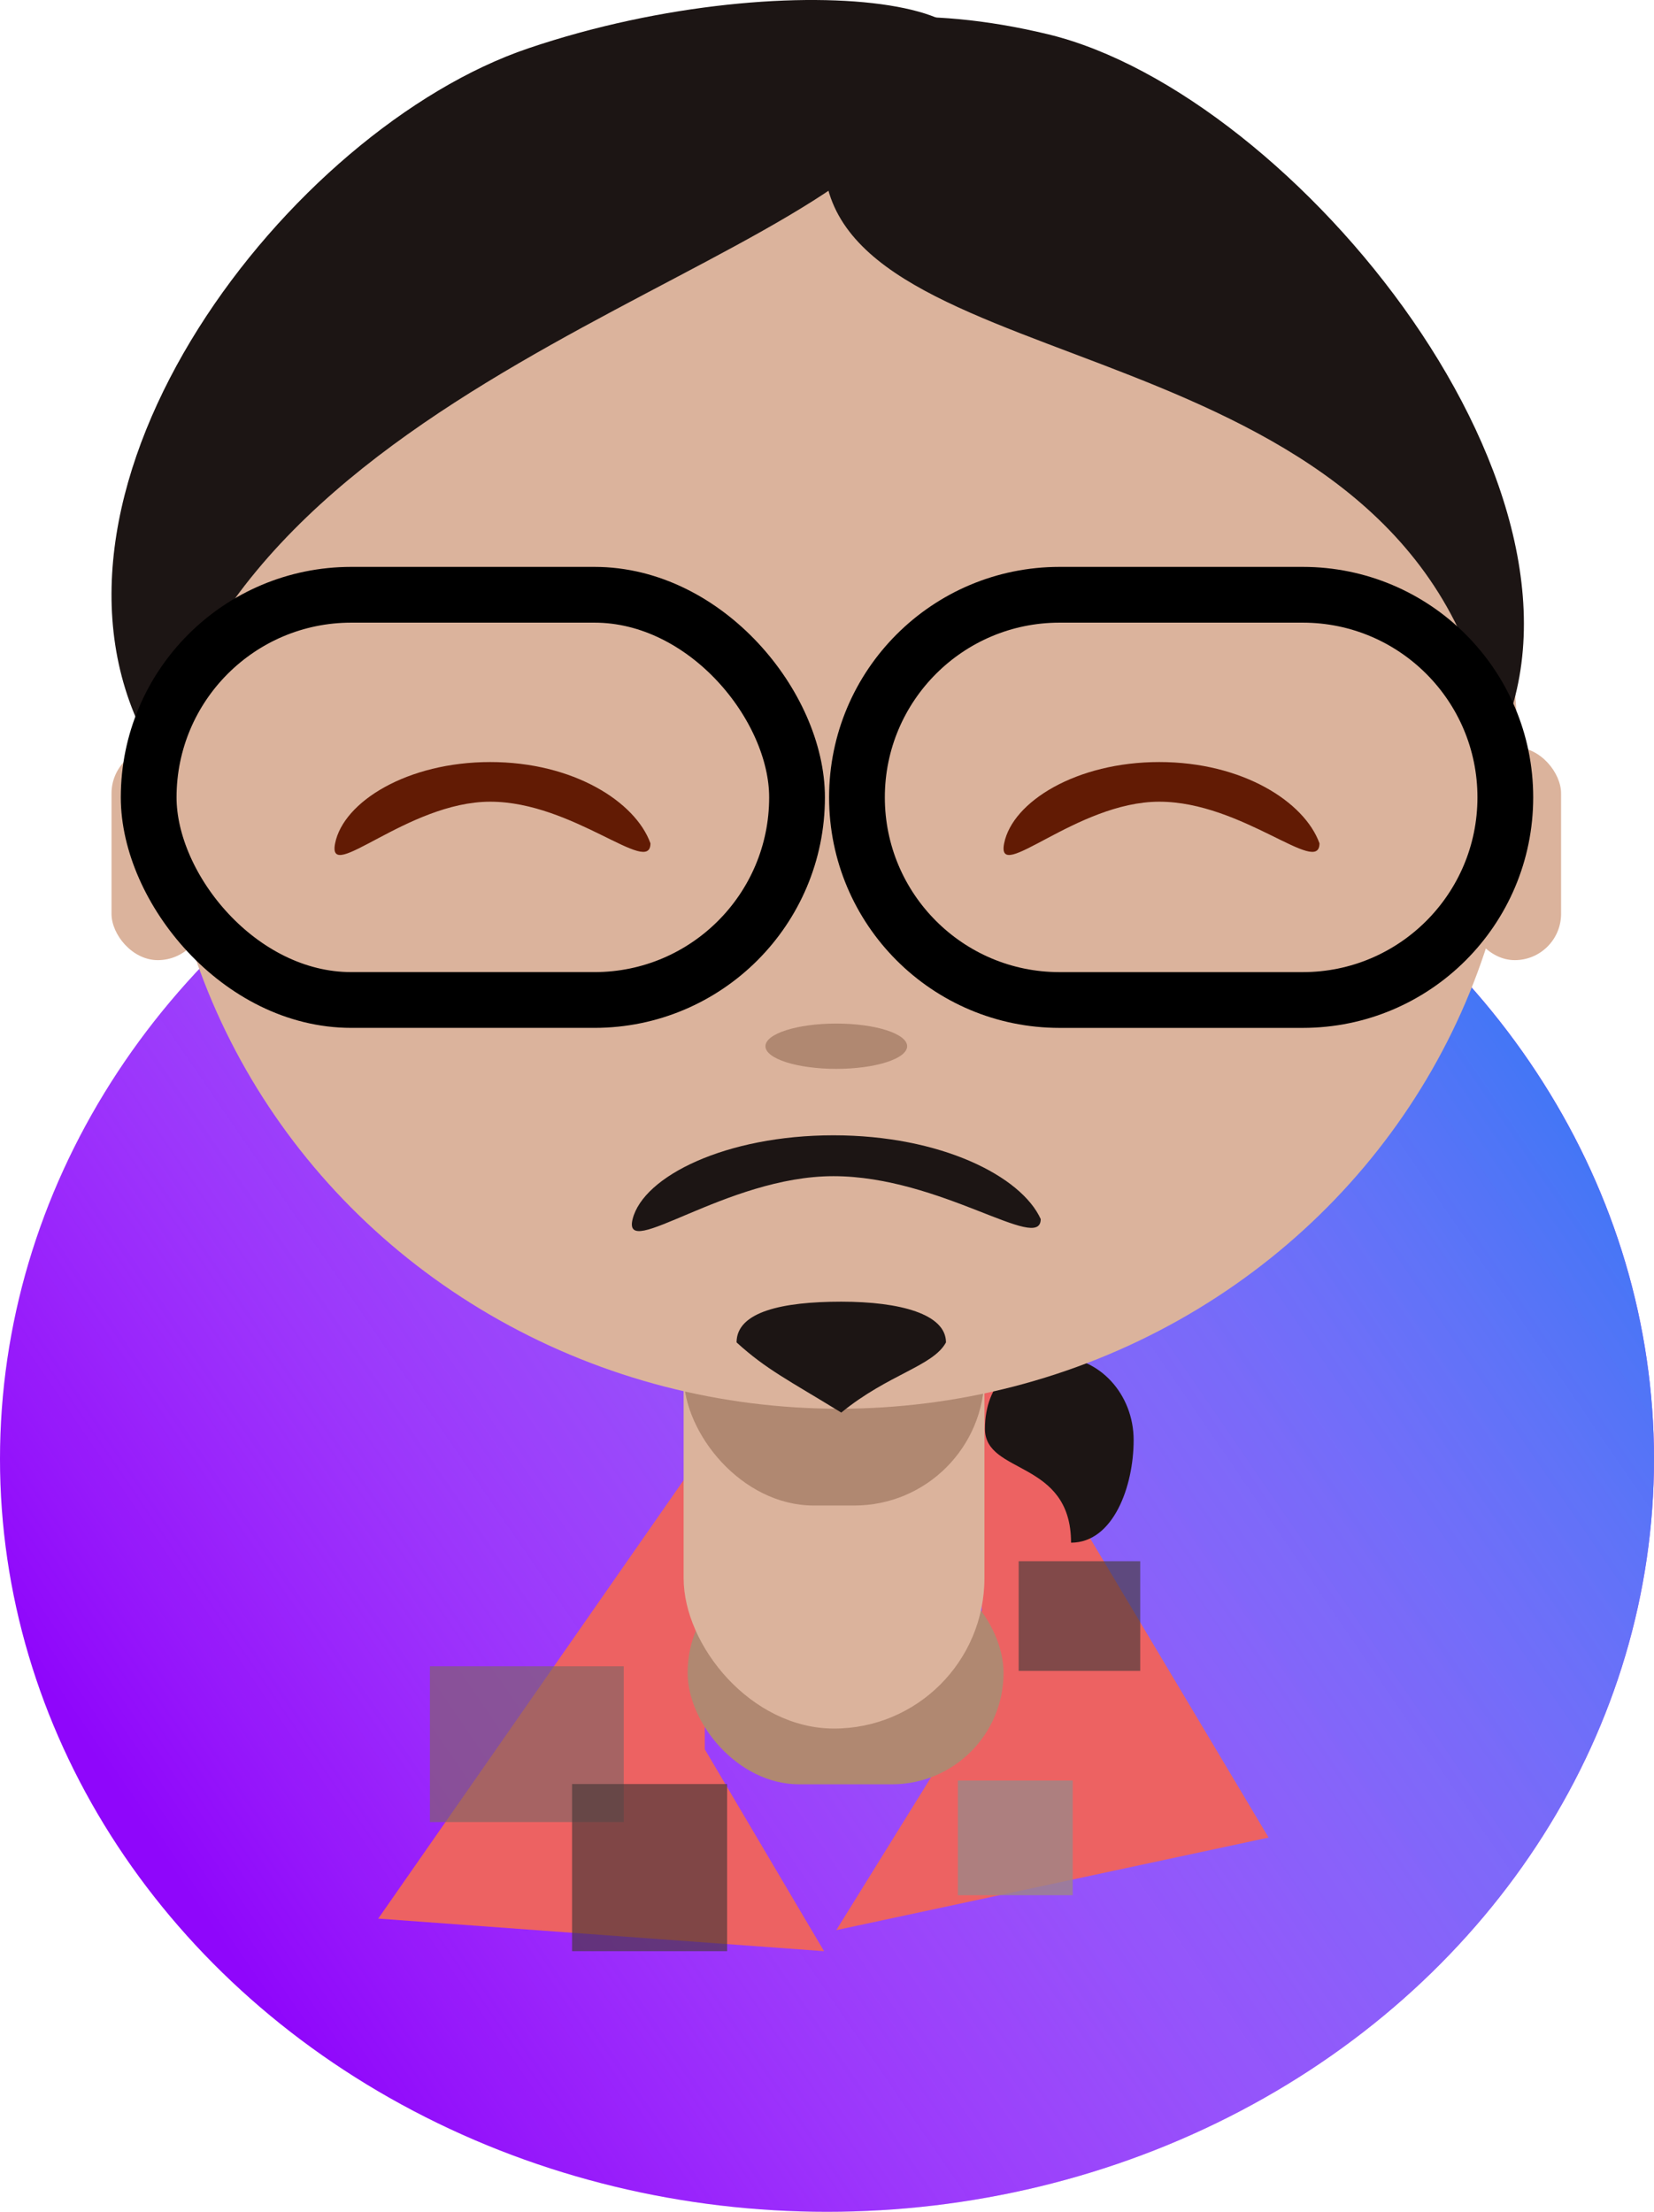 <svg width="89" height="119" viewBox="0 0 89 119" fill="none" xmlns="http://www.w3.org/2000/svg">
<ellipse cx="44.5" cy="78.5" rx="44.5" ry="40.5" fill="#8F06FB"/>
<ellipse cx="44.5" cy="78.5" rx="44.5" ry="40.5" fill="url(#paint0_linear)"/>
<path d="M52.833 73V91.211L45 103.846L68.262 98.866L52.833 73Z" fill="#ED6262"/>
<rect x="51.542" y="95.799" width="6.179" height="6.169" fill="#9E8686" fill-opacity="0.8"/>
<rect x="54.813" y="83.997" width="6.542" height="5.901" fill="#473C3C" fill-opacity="0.65"/>
<path d="M37.925 78V94.117L44.341 104.978L20.352 103.226L37.925 78Z" fill="#ED6262"/>
<rect x="23.134" y="89.65" width="10.43" height="8.38" fill="#806565" fill-opacity="0.65"/>
<rect x="30.782" y="95.985" width="8.344" height="8.993" fill="#453838" fill-opacity="0.65"/>
<path d="M53 76.879C53 79.355 57.632 78.517 57.632 83C59.91 83 61 79.959 61 77.483C61 75.007 59.153 73 56.874 73C54.595 73 53 74.404 53 76.879Z" fill="#1C1514"/>
<rect x="37" y="84" width="17" height="12" rx="6" fill="#B08871"/>
<rect x="36.785" y="64" width="16.186" height="29" rx="8.093" fill="#DBB39C"/>
<rect x="36.785" y="67" width="16.186" height="14" rx="7" fill="#B08871"/>
<ellipse cx="45.147" cy="40.321" rx="36.508" ry="35.472" fill="#DBB39C"/>
<rect x="6" y="40.199" width="4.985" height="11.459" rx="2.492" fill="#DBB39C"/>
<rect x="79.015" y="40.199" width="4.985" height="11.459" rx="2.492" fill="#DBB39C"/>
<ellipse cx="45" cy="56.289" rx="3.812" ry="1.219" fill="#B08871"/>
<path d="M49.165 5.911C44.107 14.977 11.241 20.731 8.043 43.349C8.043 43.349 9.683 51.298 7.806 39.666C0.793 26.095 15.59 6.943 28.434 2.598C42.862 -2.284 58.852 0.221 49.165 5.911Z" fill="#1C1514"/>
<path d="M44.553 10.172C47.429 20.88 77.219 17.787 80.416 40.405C87.429 26.834 69.658 5.047 56.397 1.845C42.862 -1.422 34.867 4.482 44.553 10.172Z" fill="#1C1514"/>
<path d="M50.902 72.225C50.212 73.505 47.798 73.931 45.268 76C42.394 74.236 41.244 73.688 39.634 72.225C39.634 70.577 42.093 70.033 45.268 70.033C48.443 70.033 50.902 70.704 50.902 72.225Z" fill="#1C1514"/>
<path d="M56 65.589C56 67.438 50.621 63.281 44.846 63.281C39.072 63.281 33.461 67.898 34.041 65.589C34.622 63.281 39.072 61.082 44.846 61.082C50.621 61.082 54.954 63.281 56 65.589Z" fill="#1C1514"/>
<rect x="8" y="32" width="34.888" height="21.802" rx="10.901" stroke="black" stroke-width="3" stroke-linejoin="round"/>
<path d="M46.112 42.901C46.112 36.881 50.993 32 57.014 32H70.099C76.119 32 81 36.881 81 42.901V42.901C81 48.922 76.119 53.803 70.099 53.803H57.014C50.993 53.803 46.112 48.922 46.112 42.901V42.901Z" stroke="black" stroke-width="3" stroke-linejoin="round"/>
<path d="M35 45.373C35 47.167 30.844 43.133 26.381 43.133C21.919 43.133 17.583 47.613 18.032 45.373C18.481 43.133 21.919 41 26.381 41C30.844 41 34.192 43.133 35 45.373Z" fill="#621B04"/>
<path d="M71 45.373C71 47.167 66.844 43.133 62.381 43.133C57.919 43.133 53.583 47.613 54.032 45.373C54.481 43.133 57.919 41 62.381 41C66.844 41 70.192 43.133 71 45.373Z" fill="#621B04"/>
<defs>
<linearGradient id="paint0_linear" x1="101.63" y1="54.902" x2="17.38" y2="112.594" gradientUnits="userSpaceOnUse">
<stop stop-color="#0B76F3"/>
<stop offset="1" stop-color="white" stop-opacity="0"/>
</linearGradient>
</defs>
</svg>
